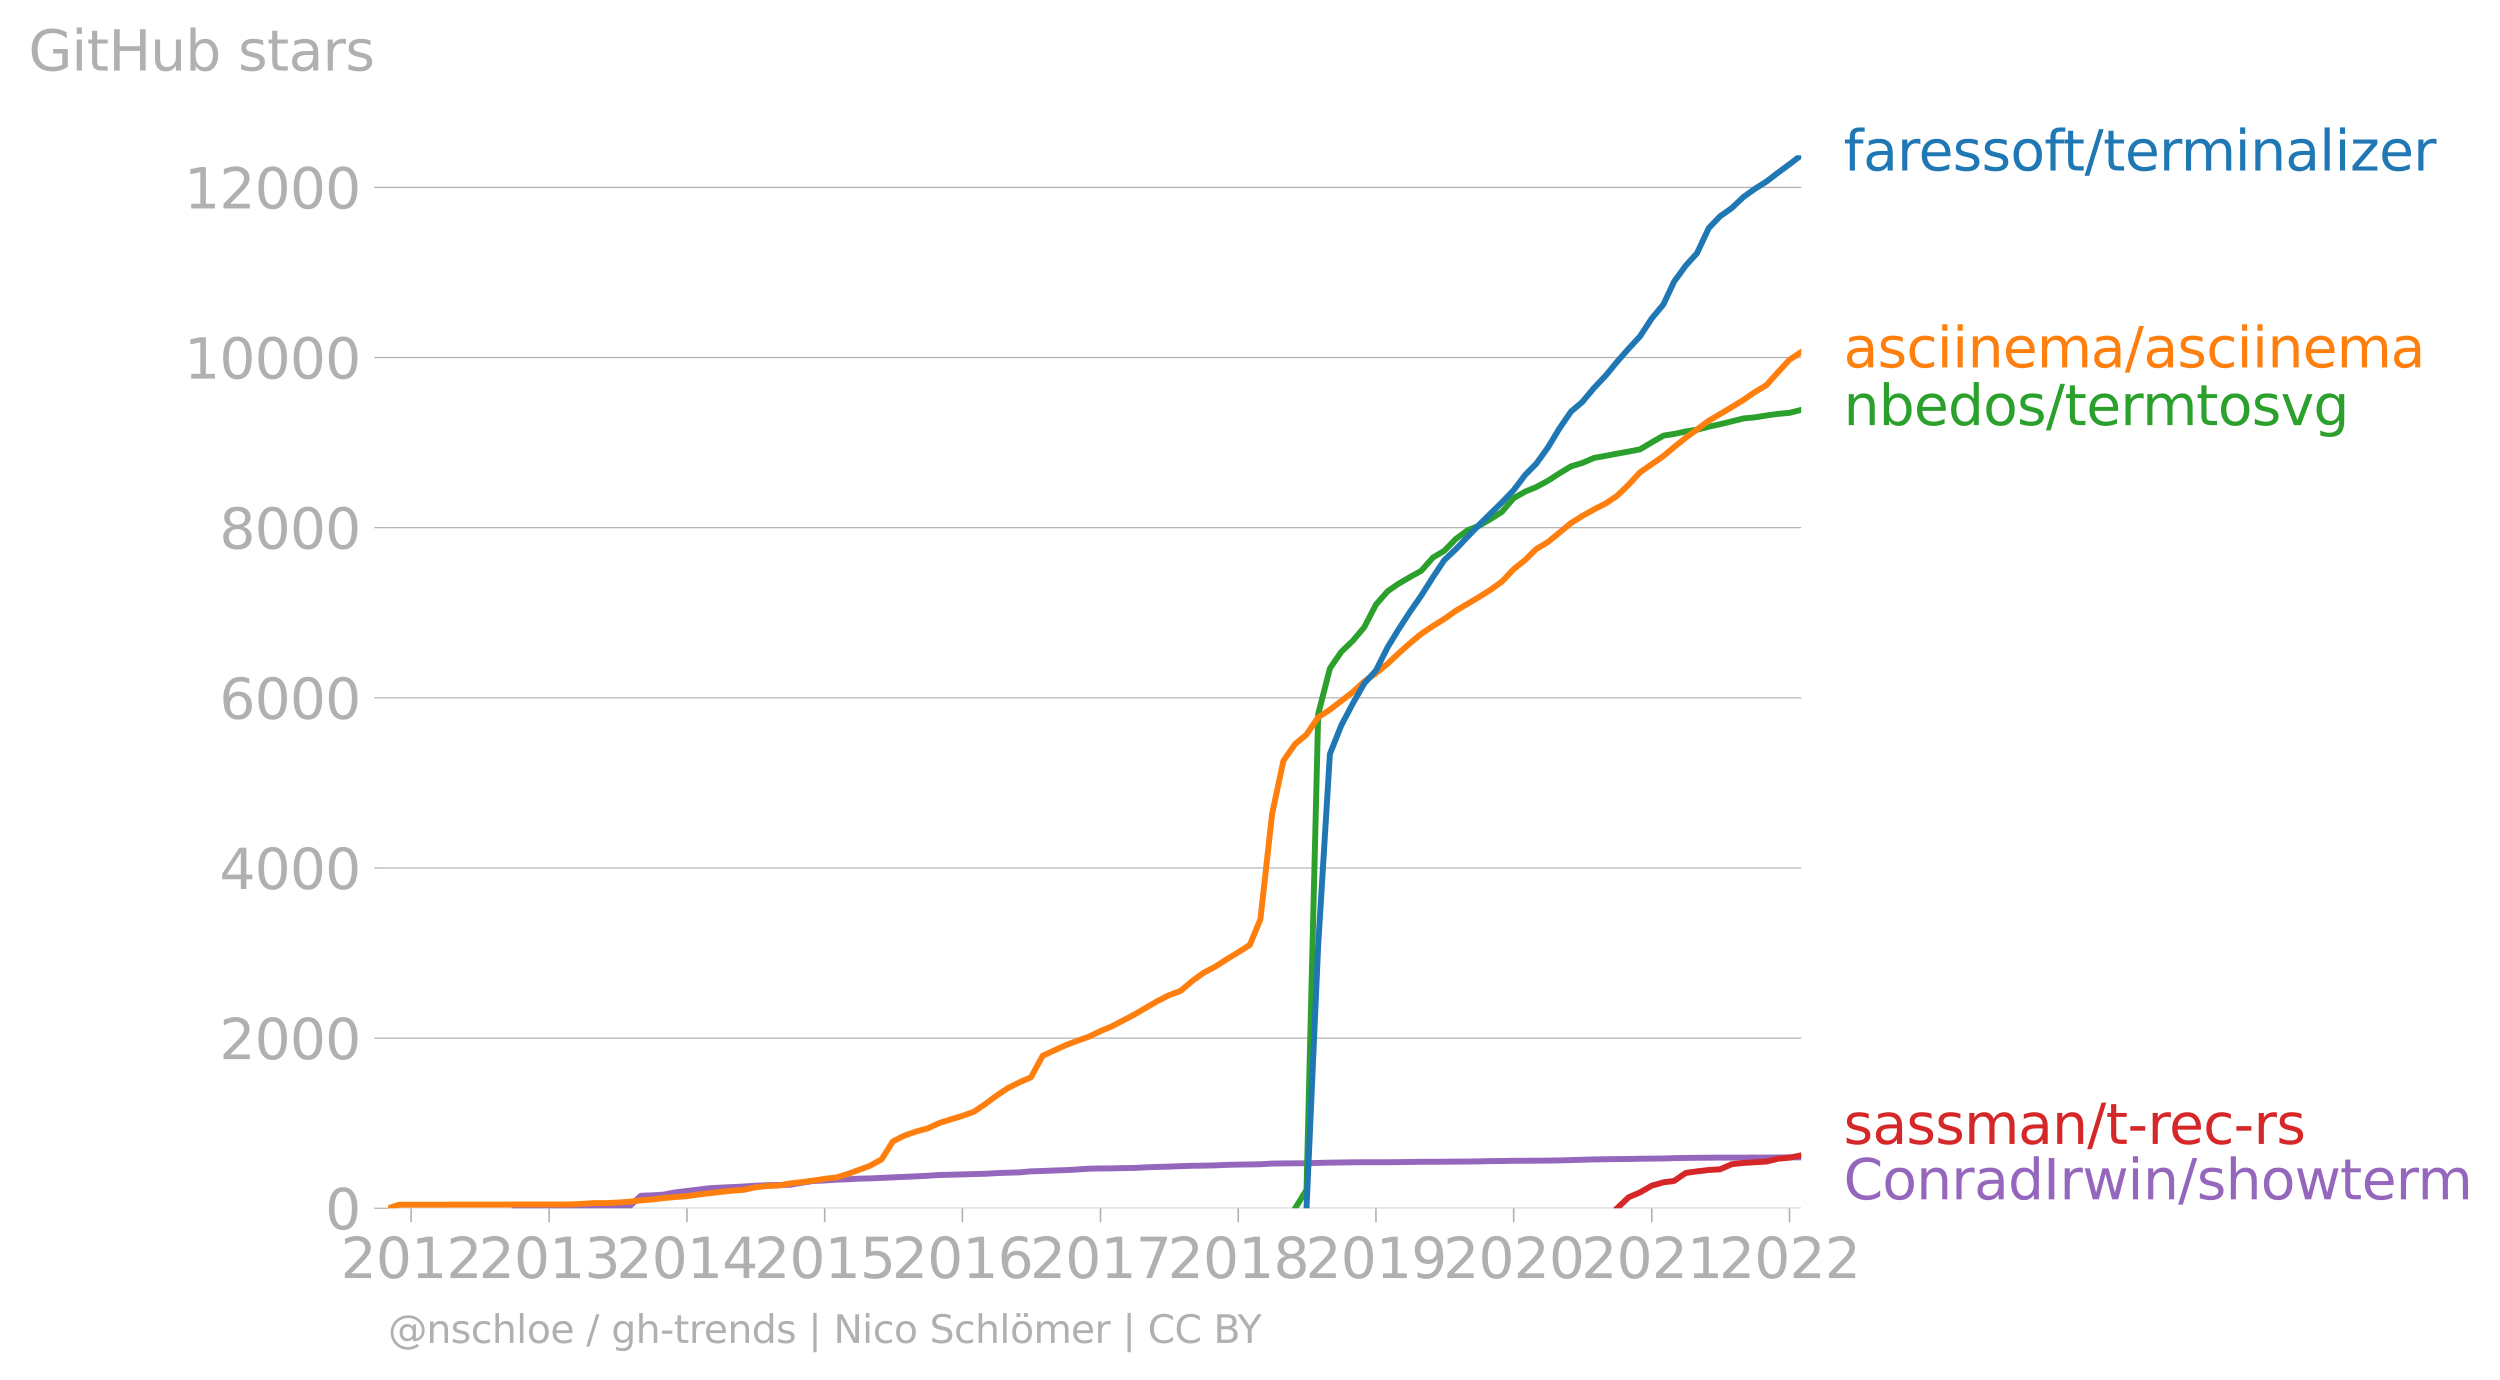<svg xmlns:xlink="http://www.w3.org/1999/xlink" width="842.384" height="465.164" viewBox="0 0 631.788 348.873" xmlns="http://www.w3.org/2000/svg"><defs><style>*{stroke-linejoin:round;stroke-linecap:butt}</style></defs><g id="figure_1"><path d="M0 348.873h631.788V0H0v348.873z" style="fill:none" id="patch_1"/><g id="axes_1"><path d="M98.073 305.346h357.12V39.234H98.073v266.112z" style="fill:none" id="patch_2"/><g id="matplotlib.axis_1"><g id="xtick_1"><g id="line2d_1"><defs><path id="m84550058c4" d="M0 0v3.5" style="stroke:#b0b0b0;stroke-width:.4"/></defs><use xlink:href="#m84550058c4" x="103.89" y="305.346" style="fill:#b0b0b0;stroke:#b0b0b0;stroke-width:.4"/></g><g style="fill:#b0b0b0" transform="matrix(.14 0 0 -.14 86.075 322.984)" id="text_1"><defs><path id="DejaVuSans-32" d="M1228 531h2203V0H469v531q359 372 979 998 621 627 780 809 303 340 423 576 121 236 121 464 0 372-261 606-261 235-680 235-297 0-627-103-329-103-704-313v638q381 153 712 231 332 78 607 78 725 0 1156-363 431-362 431-968 0-288-108-546-107-257-392-607-78-91-497-524-418-433-1181-1211z" transform="scale(.016)"/><path id="DejaVuSans-30" d="M2034 4250q-487 0-733-480-245-479-245-1442 0-959 245-1439 246-480 733-480 491 0 736 480 246 480 246 1439 0 963-246 1442-245 480-736 480zm0 500q785 0 1199-621 414-620 414-1801 0-1178-414-1799Q2819-91 2034-91q-784 0-1198 620-414 621-414 1799 0 1181 414 1801 414 621 1198 621z" transform="scale(.016)"/><path id="DejaVuSans-31" d="M794 531h1031v3560L703 3866v575l1116 225h631V531h1031V0H794v531z" transform="scale(.016)"/></defs><use xlink:href="#DejaVuSans-32"/><use xlink:href="#DejaVuSans-30" x="63.623"/><use xlink:href="#DejaVuSans-31" x="127.246"/><use xlink:href="#DejaVuSans-32" x="190.869"/></g></g><g id="xtick_2"><use xlink:href="#m84550058c4" x="138.791" y="305.346" style="fill:#b0b0b0;stroke:#b0b0b0;stroke-width:.4" id="line2d_2"/><g style="fill:#b0b0b0" transform="matrix(.14 0 0 -.14 120.976 322.984)" id="text_2"><defs><path id="DejaVuSans-33" d="M2597 2516q453-97 707-404 255-306 255-756 0-690-475-1069Q2609-91 1734-91q-293 0-604 58T488 141v609q262-153 574-231 313-78 654-78 593 0 904 234t311 681q0 413-289 645-289 233-804 233h-544v519h569q465 0 712 186t247 536q0 359-255 551-254 193-729 193-260 0-557-57-297-56-653-174v562q360 100 674 150t592 50q719 0 1137-327 419-326 419-882 0-388-222-655t-631-370z" transform="scale(.016)"/></defs><use xlink:href="#DejaVuSans-32"/><use xlink:href="#DejaVuSans-30" x="63.623"/><use xlink:href="#DejaVuSans-31" x="127.246"/><use xlink:href="#DejaVuSans-33" x="190.869"/></g></g><g id="xtick_3"><use xlink:href="#m84550058c4" x="173.598" y="305.346" style="fill:#b0b0b0;stroke:#b0b0b0;stroke-width:.4" id="line2d_3"/><g style="fill:#b0b0b0" transform="matrix(.14 0 0 -.14 155.783 322.984)" id="text_3"><defs><path id="DejaVuSans-34" d="M2419 4116 825 1625h1594v2491zm-166 550h794V1625h666v-525h-666V0h-628v1100H313v609l1940 2957z" transform="scale(.016)"/></defs><use xlink:href="#DejaVuSans-32"/><use xlink:href="#DejaVuSans-30" x="63.623"/><use xlink:href="#DejaVuSans-31" x="127.246"/><use xlink:href="#DejaVuSans-34" x="190.869"/></g></g><g id="xtick_4"><use xlink:href="#m84550058c4" x="208.404" y="305.346" style="fill:#b0b0b0;stroke:#b0b0b0;stroke-width:.4" id="line2d_4"/><g style="fill:#b0b0b0" transform="matrix(.14 0 0 -.14 190.589 322.984)" id="text_4"><defs><path id="DejaVuSans-35" d="M691 4666h2478v-532H1269V2991q137 47 274 70 138 23 276 23 781 0 1237-428 457-428 457-1159 0-753-469-1171Q2575-91 1722-91q-294 0-599 50Q819 9 494 109v635q281-153 581-228t634-75q541 0 856 284 316 284 316 772 0 487-316 771-315 285-856 285-253 0-505-56-251-56-513-175v2344z" transform="scale(.016)"/></defs><use xlink:href="#DejaVuSans-32"/><use xlink:href="#DejaVuSans-30" x="63.623"/><use xlink:href="#DejaVuSans-31" x="127.246"/><use xlink:href="#DejaVuSans-35" x="190.869"/></g></g><g id="xtick_5"><use xlink:href="#m84550058c4" x="243.21" y="305.346" style="fill:#b0b0b0;stroke:#b0b0b0;stroke-width:.4" id="line2d_5"/><g style="fill:#b0b0b0" transform="matrix(.14 0 0 -.14 225.395 322.984)" id="text_5"><defs><path id="DejaVuSans-36" d="M2113 2584q-425 0-674-291-248-290-248-796 0-503 248-796 249-292 674-292t673 292q248 293 248 796 0 506-248 796-248 291-673 291zm1253 1979v-575q-238 112-480 171-242 60-480 60-625 0-955-422-329-422-376-1275 184 272 462 417 279 145 613 145 703 0 1111-427 408-426 408-1160 0-719-425-1154Q2819-91 2113-91q-810 0-1238 620-428 621-428 1799 0 1106 525 1764t1409 658q238 0 480-47t505-140z" transform="scale(.016)"/></defs><use xlink:href="#DejaVuSans-32"/><use xlink:href="#DejaVuSans-30" x="63.623"/><use xlink:href="#DejaVuSans-31" x="127.246"/><use xlink:href="#DejaVuSans-36" x="190.869"/></g></g><g id="xtick_6"><use xlink:href="#m84550058c4" x="278.111" y="305.346" style="fill:#b0b0b0;stroke:#b0b0b0;stroke-width:.4" id="line2d_6"/><g style="fill:#b0b0b0" transform="matrix(.14 0 0 -.14 260.296 322.984)" id="text_6"><defs><path id="DejaVuSans-37" d="M525 4666h3000v-269L1831 0h-659l1594 4134H525v532z" transform="scale(.016)"/></defs><use xlink:href="#DejaVuSans-32"/><use xlink:href="#DejaVuSans-30" x="63.623"/><use xlink:href="#DejaVuSans-31" x="127.246"/><use xlink:href="#DejaVuSans-37" x="190.869"/></g></g><g id="xtick_7"><use xlink:href="#m84550058c4" x="312.917" y="305.346" style="fill:#b0b0b0;stroke:#b0b0b0;stroke-width:.4" id="line2d_7"/><g style="fill:#b0b0b0" transform="matrix(.14 0 0 -.14 295.102 322.984)" id="text_7"><defs><path id="DejaVuSans-38" d="M2034 2216q-450 0-708-241-257-241-257-662 0-422 257-663 258-241 708-241t709 242q260 243 260 662 0 421-258 662-257 241-711 241zm-631 268q-406 100-633 378-226 279-226 679 0 559 398 884 399 325 1092 325 697 0 1094-325t397-884q0-400-227-679-226-278-629-378 456-106 710-416 255-309 255-755 0-679-414-1042Q2806-91 2034-91q-771 0-1186 362-414 363-414 1042 0 446 256 755 257 310 713 416zm-231 997q0-362 226-565 227-203 636-203 407 0 636 203 230 203 230 565 0 363-230 566-229 203-636 203-409 0-636-203-226-203-226-566z" transform="scale(.016)"/></defs><use xlink:href="#DejaVuSans-32"/><use xlink:href="#DejaVuSans-30" x="63.623"/><use xlink:href="#DejaVuSans-31" x="127.246"/><use xlink:href="#DejaVuSans-38" x="190.869"/></g></g><g id="xtick_8"><use xlink:href="#m84550058c4" x="347.723" y="305.346" style="fill:#b0b0b0;stroke:#b0b0b0;stroke-width:.4" id="line2d_8"/><g style="fill:#b0b0b0" transform="matrix(.14 0 0 -.14 329.908 322.984)" id="text_8"><defs><path id="DejaVuSans-39" d="M703 97v575q238-113 481-172 244-59 479-59 625 0 954 420 330 420 377 1277-181-269-460-413-278-144-615-144-700 0-1108 423-408 424-408 1159 0 718 425 1152 425 435 1131 435 810 0 1236-621 427-620 427-1801 0-1103-524-1761Q2575-91 1691-91q-238 0-482 47Q966 3 703 97zm1256 1978q425 0 673 290 249 291 249 798 0 503-249 795-248 292-673 292t-673-292q-248-292-248-795 0-507 248-798 248-290 673-290z" transform="scale(.016)"/></defs><use xlink:href="#DejaVuSans-32"/><use xlink:href="#DejaVuSans-30" x="63.623"/><use xlink:href="#DejaVuSans-31" x="127.246"/><use xlink:href="#DejaVuSans-39" x="190.869"/></g></g><g id="xtick_9"><use xlink:href="#m84550058c4" x="382.529" y="305.346" style="fill:#b0b0b0;stroke:#b0b0b0;stroke-width:.4" id="line2d_9"/><g style="fill:#b0b0b0" transform="matrix(.14 0 0 -.14 364.714 322.984)" id="text_9"><use xlink:href="#DejaVuSans-32"/><use xlink:href="#DejaVuSans-30" x="63.623"/><use xlink:href="#DejaVuSans-32" x="127.246"/><use xlink:href="#DejaVuSans-30" x="190.869"/></g></g><g id="xtick_10"><use xlink:href="#m84550058c4" x="417.431" y="305.346" style="fill:#b0b0b0;stroke:#b0b0b0;stroke-width:.4" id="line2d_10"/><g style="fill:#b0b0b0" transform="matrix(.14 0 0 -.14 399.616 322.984)" id="text_10"><use xlink:href="#DejaVuSans-32"/><use xlink:href="#DejaVuSans-30" x="63.623"/><use xlink:href="#DejaVuSans-32" x="127.246"/><use xlink:href="#DejaVuSans-31" x="190.869"/></g></g><g id="xtick_11"><use xlink:href="#m84550058c4" x="452.237" y="305.346" style="fill:#b0b0b0;stroke:#b0b0b0;stroke-width:.4" id="line2d_11"/><g style="fill:#b0b0b0" transform="matrix(.14 0 0 -.14 434.422 322.984)" id="text_11"><use xlink:href="#DejaVuSans-32"/><use xlink:href="#DejaVuSans-30" x="63.623"/><use xlink:href="#DejaVuSans-32" x="127.246"/><use xlink:href="#DejaVuSans-32" x="190.869"/></g></g></g><g id="matplotlib.axis_2"><g id="ytick_1"><path d="M98.073 305.346h357.12" clip-path="url(#p399f5c8ecc)" style="fill:none;stroke:#b0b0b0;stroke-width:.3;stroke-linecap:square" id="line2d_12"/><g id="line2d_13"><defs><path id="m6ec7b943d6" d="M0 0h-3.5" style="stroke:#b0b0b0;stroke-width:.3"/></defs><use xlink:href="#m6ec7b943d6" x="98.073" y="305.346" style="fill:#b0b0b0;stroke:#b0b0b0;stroke-width:.3"/></g><use xlink:href="#DejaVuSans-30" style="fill:#b0b0b0" transform="matrix(.14 0 0 -.14 82.166 310.665)" id="text_12"/></g><g id="ytick_2"><path d="M98.073 262.348h357.12" clip-path="url(#p399f5c8ecc)" style="fill:none;stroke:#b0b0b0;stroke-width:.3;stroke-linecap:square" id="line2d_14"/><use xlink:href="#m6ec7b943d6" x="98.073" y="262.348" style="fill:#b0b0b0;stroke:#b0b0b0;stroke-width:.3" id="line2d_15"/><g style="fill:#b0b0b0" transform="matrix(.14 0 0 -.14 55.443 267.667)" id="text_13"><use xlink:href="#DejaVuSans-32"/><use xlink:href="#DejaVuSans-30" x="63.623"/><use xlink:href="#DejaVuSans-30" x="127.246"/><use xlink:href="#DejaVuSans-30" x="190.869"/></g></g><g id="ytick_3"><path d="M98.073 219.35h357.12" clip-path="url(#p399f5c8ecc)" style="fill:none;stroke:#b0b0b0;stroke-width:.3;stroke-linecap:square" id="line2d_16"/><use xlink:href="#m6ec7b943d6" x="98.073" y="219.351" style="fill:#b0b0b0;stroke:#b0b0b0;stroke-width:.3" id="line2d_17"/><g style="fill:#b0b0b0" transform="matrix(.14 0 0 -.14 55.443 224.67)" id="text_14"><use xlink:href="#DejaVuSans-34"/><use xlink:href="#DejaVuSans-30" x="63.623"/><use xlink:href="#DejaVuSans-30" x="127.246"/><use xlink:href="#DejaVuSans-30" x="190.869"/></g></g><g id="ytick_4"><path d="M98.073 176.353h357.12" clip-path="url(#p399f5c8ecc)" style="fill:none;stroke:#b0b0b0;stroke-width:.3;stroke-linecap:square" id="line2d_18"/><use xlink:href="#m6ec7b943d6" x="98.073" y="176.353" style="fill:#b0b0b0;stroke:#b0b0b0;stroke-width:.3" id="line2d_19"/><g style="fill:#b0b0b0" transform="matrix(.14 0 0 -.14 55.443 181.672)" id="text_15"><use xlink:href="#DejaVuSans-36"/><use xlink:href="#DejaVuSans-30" x="63.623"/><use xlink:href="#DejaVuSans-30" x="127.246"/><use xlink:href="#DejaVuSans-30" x="190.869"/></g></g><g id="ytick_5"><path d="M98.073 133.356h357.12" clip-path="url(#p399f5c8ecc)" style="fill:none;stroke:#b0b0b0;stroke-width:.3;stroke-linecap:square" id="line2d_20"/><use xlink:href="#m6ec7b943d6" x="98.073" y="133.356" style="fill:#b0b0b0;stroke:#b0b0b0;stroke-width:.3" id="line2d_21"/><g style="fill:#b0b0b0" transform="matrix(.14 0 0 -.14 55.443 138.675)" id="text_16"><use xlink:href="#DejaVuSans-38"/><use xlink:href="#DejaVuSans-30" x="63.623"/><use xlink:href="#DejaVuSans-30" x="127.246"/><use xlink:href="#DejaVuSans-30" x="190.869"/></g></g><g id="ytick_6"><path d="M98.073 90.358h357.12" clip-path="url(#p399f5c8ecc)" style="fill:none;stroke:#b0b0b0;stroke-width:.3;stroke-linecap:square" id="line2d_22"/><use xlink:href="#m6ec7b943d6" x="98.073" y="90.358" style="fill:#b0b0b0;stroke:#b0b0b0;stroke-width:.3" id="line2d_23"/><g style="fill:#b0b0b0" transform="matrix(.14 0 0 -.14 46.536 95.677)" id="text_17"><use xlink:href="#DejaVuSans-31"/><use xlink:href="#DejaVuSans-30" x="63.623"/><use xlink:href="#DejaVuSans-30" x="127.246"/><use xlink:href="#DejaVuSans-30" x="190.869"/><use xlink:href="#DejaVuSans-30" x="254.492"/></g></g><g id="ytick_7"><path d="M98.073 47.36h357.12" clip-path="url(#p399f5c8ecc)" style="fill:none;stroke:#b0b0b0;stroke-width:.3;stroke-linecap:square" id="line2d_24"/><use xlink:href="#m6ec7b943d6" x="98.073" y="47.361" style="fill:#b0b0b0;stroke:#b0b0b0;stroke-width:.3" id="line2d_25"/><g style="fill:#b0b0b0" transform="matrix(.14 0 0 -.14 46.536 52.68)" id="text_18"><use xlink:href="#DejaVuSans-31"/><use xlink:href="#DejaVuSans-32" x="63.623"/><use xlink:href="#DejaVuSans-30" x="127.246"/><use xlink:href="#DejaVuSans-30" x="190.869"/><use xlink:href="#DejaVuSans-30" x="254.492"/></g></g><g style="fill:#b0b0b0" transform="matrix(.14 0 0 -.14 7.2 17.838)" id="text_19"><defs><path id="DejaVuSans-47" d="M3809 666v1253H2778v519h1656V434q-365-259-806-392-440-133-940-133-1094 0-1712 639-617 640-617 1780 0 1144 617 1783 618 639 1712 639 456 0 867-113 411-112 758-331v-672q-350 297-744 447t-828 150q-857 0-1287-478-429-478-429-1425 0-944 429-1422 430-478 1287-478 334 0 596 58 263 58 472 180z" transform="scale(.016)"/><path id="DejaVuSans-69" d="M603 3500h575V0H603v3500zm0 1363h575v-729H603v729z" transform="scale(.016)"/><path id="DejaVuSans-74" d="M1172 4494v-994h1184v-447H1172V1153q0-428 117-550t477-122h590V0h-590q-666 0-919 248-253 249-253 905v1900H172v447h422v994h578z" transform="scale(.016)"/><path id="DejaVuSans-48" d="M628 4666h631V2753h2294v1913h631V0h-631v2222H1259V0H628v4666z" transform="scale(.016)"/><path id="DejaVuSans-75" d="M544 1381v2119h575V1403q0-497 193-746 194-248 582-248 465 0 735 297 271 297 271 810v1984h575V0h-575v538q-209-319-486-474-276-155-642-155-603 0-916 375-312 375-312 1097zm1447 2203z" transform="scale(.016)"/><path id="DejaVuSans-62" d="M3116 1747q0 634-261 995t-717 361q-457 0-718-361t-261-995q0-634 261-995t718-361q456 0 717 361t261 995zM1159 2969q182 312 458 463 277 152 661 152 638 0 1036-506 399-506 399-1331T3314 415Q2916-91 2278-91q-384 0-661 152-276 152-458 464V0H581v4863h578V2969z" transform="scale(.016)"/><path id="DejaVuSans-73" d="M2834 3397v-544q-243 125-506 187-262 63-544 63-428 0-642-131t-214-394q0-200 153-314t616-217l197-44q612-131 870-370t258-667q0-488-386-773Q2250-91 1575-91q-281 0-586 55T347 128v594q319-166 628-249 309-82 613-82 406 0 624 139 219 139 219 392 0 234-158 359-157 125-692 241l-200 47q-534 112-772 345-237 233-237 639 0 494 350 762 350 269 994 269 318 0 599-47 282-46 519-140z" transform="scale(.016)"/><path id="DejaVuSans-61" d="M2194 1759q-697 0-966-159t-269-544q0-306 202-486 202-179 548-179 479 0 768 339t289 901v128h-572zm1147 238V0h-575v531q-197-318-491-470T1556-91q-537 0-855 302-317 302-317 808 0 590 395 890 396 300 1180 300h807v57q0 397-261 614t-733 217q-300 0-585-72-284-72-546-216v532q315 122 612 182 297 61 578 61 760 0 1135-394 375-393 375-1193z" transform="scale(.016)"/><path id="DejaVuSans-72" d="M2631 2963q-97 56-211 82-114 27-251 27-488 0-749-317t-261-911V0H581v3500h578v-544q182 319 472 473 291 155 707 155 59 0 131-8 72-7 159-23l3-590z" transform="scale(.016)"/></defs><use xlink:href="#DejaVuSans-47"/><use xlink:href="#DejaVuSans-69" x="77.49"/><use xlink:href="#DejaVuSans-74" x="105.273"/><use xlink:href="#DejaVuSans-48" x="144.482"/><use xlink:href="#DejaVuSans-75" x="219.678"/><use xlink:href="#DejaVuSans-62" x="283.057"/><use xlink:href="#DejaVuSans-20" x="346.533"/><use xlink:href="#DejaVuSans-73" x="378.32"/><use xlink:href="#DejaVuSans-74" x="430.42"/><use xlink:href="#DejaVuSans-61" x="469.629"/><use xlink:href="#DejaVuSans-72" x="530.908"/><use xlink:href="#DejaVuSans-73" x="572.021"/></g></g><path d="m130.018 305.346 2.957-.258h17.259l2.957-.064 2.86-.086h2.957l2.956-2.752 2.86-.108 2.957-.193 2.86-.56 2.957-.343 2.956-.366 2.67-.322 2.956-.172 2.86-.13 2.957-.15 2.86-.193 2.957-.13 2.956-.064 2.86-.043 2.957-.494 2.86-.452 2.957-.129 2.956-.215 2.67-.086 2.956-.172 2.86-.064 2.957-.129 2.86-.129 2.957-.129 2.956-.129 2.86-.15 2.957-.194 2.86-.064 2.957-.086 2.956-.086 2.765-.065 2.956-.172 2.861-.107 2.956-.086 2.861-.258 2.956-.086 2.956-.13 2.861-.085 2.956-.172 2.861-.194 2.956-.064 2.956-.022 2.67-.064 2.957-.043 2.86-.15 2.956-.108 2.861-.065 2.956-.129 2.956-.086 2.861-.043 2.956-.064 2.861-.13 2.956-.064 2.956-.043 2.67-.043 2.957-.172 2.86-.043 2.957-.021 2.86-.022 2.956-.086 2.957-.064 2.86-.043 2.956-.043 2.861-.022h5.913l2.67-.021 2.956-.043 2.86-.043h2.957l2.86-.022 2.957-.021 2.956-.022 2.86-.043 2.957-.064 2.86-.022 2.956-.064h2.957l2.765-.022 2.956-.021 2.86-.043 2.957-.086 2.86-.086 2.957-.086 2.956-.043 2.86-.043 2.957-.022 2.86-.064 2.957-.022 2.956-.043 2.67-.086 2.956-.043 2.861-.043 2.956-.021 2.86-.022h5.913l2.861-.021h2.956l2.86-.022 2.957-.021h2.956" clip-path="url(#p399f5c8ecc)" style="fill:none;stroke:#9467bd;stroke-width:1.5;stroke-linecap:square" id="line2d_26"/><path d="m408.658 305.346 2.956-2.795 2.86-1.225 2.957-1.699 2.956-.838 2.67-.344 2.956-2.021 2.861-.408 2.956-.344 2.86-.172 2.957-1.29 2.956-.323 2.861-.172 2.956-.172 2.86-.71 2.957-.279 2.956-.58" clip-path="url(#p399f5c8ecc)" style="fill:none;stroke:#d62728;stroke-width:1.5;stroke-linecap:square" id="line2d_27"/><path d="m327.317 305.346 2.86-4.644 2.956-120.264 2.957-11.523 2.86-4.171 2.956-2.838 2.861-3.397 2.956-5.718 2.957-3.376 2.67-1.849 2.956-1.72 2.86-1.59 2.957-3.354 2.86-1.699 2.957-3.03 2.956-2.172 2.86-1.118 2.957-1.72 2.86-1.828 2.956-3.46 2.957-1.656 2.765-1.14 2.956-1.59 2.86-1.85 2.957-1.784 2.86-.86 2.957-1.268 2.956-.538 2.86-.537 2.957-.538 2.86-.559 2.957-1.763 2.956-1.698 2.67-.43 2.956-.623 2.861-.452 2.956-.752 2.86-.624 2.957-.73 2.956-.732 2.861-.28 2.956-.472 2.86-.409 2.957-.258 2.956-.752" clip-path="url(#p399f5c8ecc)" style="fill:none;stroke:#2ca02c;stroke-width:1.5;stroke-linecap:square" id="line2d_28"/><g style="fill:#1f77b4" transform="matrix(.14 0 0 -.14 465.907 43.097)" id="text_20"><defs><path id="DejaVuSans-66" d="M2375 4863v-479h-550q-309 0-430-125-120-125-120-450v-309h947v-447h-947V0H697v3053H147v447h550v244q0 584 272 851 272 268 862 268h544z" transform="scale(.016)"/><path id="DejaVuSans-65" d="M3597 1894v-281H953q38-594 358-905t892-311q331 0 642 81t618 244V178Q3153 47 2828-22t-659-69q-838 0-1327 487-489 488-489 1320 0 859 464 1363 464 505 1252 505 706 0 1117-455 411-454 411-1235zm-575 169q-6 471-264 752-258 282-683 282-481 0-770-272t-333-766l2050 4z" transform="scale(.016)"/><path id="DejaVuSans-6f" d="M1959 3097q-462 0-731-361t-269-989q0-628 267-989 268-361 733-361 460 0 728 362 269 363 269 988 0 622-269 986-268 364-728 364zm0 487q750 0 1178-488 429-487 429-1349 0-859-429-1349Q2709-91 1959-91q-753 0-1180 489-426 490-426 1349 0 862 426 1349 427 488 1180 488z" transform="scale(.016)"/><path id="DejaVuSans-2f" d="M1625 4666h531L531-594H0l1625 5260z" transform="scale(.016)"/><path id="DejaVuSans-6d" d="M3328 2828q216 388 516 572t706 184q547 0 844-383 297-382 297-1088V0h-578v2094q0 503-179 746-178 244-543 244-447 0-707-297-259-296-259-809V0h-578v2094q0 506-178 748t-550 242q-441 0-701-298-259-298-259-808V0H581v3500h578v-544q197 322 472 475t653 153q382 0 649-194 267-193 395-562z" transform="scale(.016)"/><path id="DejaVuSans-6e" d="M3513 2113V0h-575v2094q0 497-194 743-194 247-581 247-466 0-735-297-269-296-269-809V0H581v3500h578v-544q207 316 486 472 280 156 646 156 603 0 912-373 310-373 310-1098z" transform="scale(.016)"/><path id="DejaVuSans-6c" d="M603 4863h575V0H603v4863z" transform="scale(.016)"/><path id="DejaVuSans-7a" d="M353 3500h2731v-525L922 459h2162V0H275v525l2163 2516H353v459z" transform="scale(.016)"/></defs><use xlink:href="#DejaVuSans-66"/><use xlink:href="#DejaVuSans-61" x="35.205"/><use xlink:href="#DejaVuSans-72" x="96.484"/><use xlink:href="#DejaVuSans-65" x="135.348"/><use xlink:href="#DejaVuSans-73" x="196.871"/><use xlink:href="#DejaVuSans-73" x="248.971"/><use xlink:href="#DejaVuSans-6f" x="301.07"/><use xlink:href="#DejaVuSans-66" x="362.252"/><use xlink:href="#DejaVuSans-74" x="395.707"/><use xlink:href="#DejaVuSans-2f" x="434.916"/><use xlink:href="#DejaVuSans-74" x="468.607"/><use xlink:href="#DejaVuSans-65" x="507.816"/><use xlink:href="#DejaVuSans-72" x="569.34"/><use xlink:href="#DejaVuSans-6d" x="608.703"/><use xlink:href="#DejaVuSans-69" x="706.115"/><use xlink:href="#DejaVuSans-6e" x="733.898"/><use xlink:href="#DejaVuSans-61" x="797.277"/><use xlink:href="#DejaVuSans-6c" x="858.557"/><use xlink:href="#DejaVuSans-69" x="886.34"/><use xlink:href="#DejaVuSans-7a" x="914.123"/><use xlink:href="#DejaVuSans-65" x="966.613"/><use xlink:href="#DejaVuSans-72" x="1028.137"/></g><g style="fill:#ff7f0e" transform="matrix(.14 0 0 -.14 465.907 92.845)" id="text_21"><defs><path id="DejaVuSans-63" d="M3122 3366v-538q-244 135-489 202t-495 67q-560 0-870-355-309-354-309-995t309-996q310-354 870-354 250 0 495 67t489 202V134Q2881 22 2623-34q-257-57-548-57-791 0-1257 497-465 497-465 1341 0 856 470 1346 471 491 1290 491 265 0 518-55 253-54 491-163z" transform="scale(.016)"/></defs><use xlink:href="#DejaVuSans-61"/><use xlink:href="#DejaVuSans-73" x="61.279"/><use xlink:href="#DejaVuSans-63" x="113.379"/><use xlink:href="#DejaVuSans-69" x="168.359"/><use xlink:href="#DejaVuSans-69" x="196.143"/><use xlink:href="#DejaVuSans-6e" x="223.926"/><use xlink:href="#DejaVuSans-65" x="287.305"/><use xlink:href="#DejaVuSans-6d" x="348.828"/><use xlink:href="#DejaVuSans-61" x="446.24"/><use xlink:href="#DejaVuSans-2f" x="507.52"/><use xlink:href="#DejaVuSans-61" x="541.211"/><use xlink:href="#DejaVuSans-73" x="602.49"/><use xlink:href="#DejaVuSans-63" x="654.59"/><use xlink:href="#DejaVuSans-69" x="709.57"/><use xlink:href="#DejaVuSans-69" x="737.354"/><use xlink:href="#DejaVuSans-6e" x="765.137"/><use xlink:href="#DejaVuSans-65" x="828.516"/><use xlink:href="#DejaVuSans-6d" x="890.039"/><use xlink:href="#DejaVuSans-61" x="987.451"/></g><g style="fill:#2ca02c" transform="matrix(.14 0 0 -.14 465.907 107.443)" id="text_22"><defs><path id="DejaVuSans-64" d="M2906 2969v1894h575V0h-575v525q-181-312-458-464-276-152-664-152-634 0-1033 506-398 507-398 1332t398 1331q399 506 1033 506 388 0 664-152 277-151 458-463zM947 1747q0-634 261-995t717-361q456 0 718 361 263 361 263 995t-263 995q-262 361-718 361t-717-361q-261-361-261-995z" transform="scale(.016)"/><path id="DejaVuSans-76" d="M191 3500h609L1894 563l1094 2937h609L2284 0h-781L191 3500z" transform="scale(.016)"/><path id="DejaVuSans-67" d="M2906 1791q0 625-258 968-257 344-723 344-462 0-720-344-258-343-258-968 0-622 258-966t720-344q466 0 723 344 258 344 258 966zm575-1357q0-893-397-1329-396-436-1215-436-303 0-572 45t-522 139v559q253-137 500-202 247-66 503-66 566 0 847 295t281 892v285q-178-310-456-463T1784 0Q1141 0 747 490 353 981 353 1791q0 812 394 1302 394 491 1037 491 388 0 666-153t456-462v531h575V434z" transform="scale(.016)"/></defs><use xlink:href="#DejaVuSans-6e"/><use xlink:href="#DejaVuSans-62" x="63.379"/><use xlink:href="#DejaVuSans-65" x="126.855"/><use xlink:href="#DejaVuSans-64" x="188.379"/><use xlink:href="#DejaVuSans-6f" x="251.855"/><use xlink:href="#DejaVuSans-73" x="313.037"/><use xlink:href="#DejaVuSans-2f" x="365.137"/><use xlink:href="#DejaVuSans-74" x="398.828"/><use xlink:href="#DejaVuSans-65" x="438.037"/><use xlink:href="#DejaVuSans-72" x="499.561"/><use xlink:href="#DejaVuSans-6d" x="538.924"/><use xlink:href="#DejaVuSans-74" x="636.336"/><use xlink:href="#DejaVuSans-6f" x="675.545"/><use xlink:href="#DejaVuSans-73" x="736.727"/><use xlink:href="#DejaVuSans-76" x="788.826"/><use xlink:href="#DejaVuSans-67" x="848.006"/></g><g style="fill:#d62728" transform="matrix(.14 0 0 -.14 465.907 289.095)" id="text_23"><defs><path id="DejaVuSans-2d" d="M313 2009h1684v-512H313v512z" transform="scale(.016)"/></defs><use xlink:href="#DejaVuSans-73"/><use xlink:href="#DejaVuSans-61" x="52.1"/><use xlink:href="#DejaVuSans-73" x="113.379"/><use xlink:href="#DejaVuSans-73" x="165.479"/><use xlink:href="#DejaVuSans-6d" x="217.578"/><use xlink:href="#DejaVuSans-61" x="314.99"/><use xlink:href="#DejaVuSans-6e" x="376.27"/><use xlink:href="#DejaVuSans-2f" x="439.648"/><use xlink:href="#DejaVuSans-74" x="473.34"/><use xlink:href="#DejaVuSans-2d" x="512.549"/><use xlink:href="#DejaVuSans-72" x="548.633"/><use xlink:href="#DejaVuSans-65" x="587.496"/><use xlink:href="#DejaVuSans-63" x="649.02"/><use xlink:href="#DejaVuSans-2d" x="704"/><use xlink:href="#DejaVuSans-72" x="740.084"/><use xlink:href="#DejaVuSans-73" x="781.197"/></g><g style="fill:#9467bd" transform="matrix(.14 0 0 -.14 465.907 303.095)" id="text_24"><defs><path id="DejaVuSans-43" d="M4122 4306v-665q-319 297-680 443-361 147-767 147-800 0-1225-489t-425-1414q0-922 425-1411t1225-489q406 0 767 147t680 444V359q-331-225-702-338-370-112-782-112-1060 0-1670 648-609 649-609 1771 0 1125 609 1773 610 649 1670 649 418 0 788-111 371-111 696-333z" transform="scale(.016)"/><path id="DejaVuSans-49" d="M628 4666h631V0H628v4666z" transform="scale(.016)"/><path id="DejaVuSans-77" d="M269 3500h575l719-2731 715 2731h678l719-2731 716 2731h575L4050 0h-678l-753 2869L1863 0h-679L269 3500z" transform="scale(.016)"/><path id="DejaVuSans-68" d="M3513 2113V0h-575v2094q0 497-194 743-194 247-581 247-466 0-735-297-269-296-269-809V0H581v4863h578V2956q207 316 486 472 280 156 646 156 603 0 912-373 310-373 310-1098z" transform="scale(.016)"/></defs><use xlink:href="#DejaVuSans-43"/><use xlink:href="#DejaVuSans-6f" x="69.824"/><use xlink:href="#DejaVuSans-6e" x="131.006"/><use xlink:href="#DejaVuSans-72" x="194.385"/><use xlink:href="#DejaVuSans-61" x="235.498"/><use xlink:href="#DejaVuSans-64" x="296.777"/><use xlink:href="#DejaVuSans-49" x="360.254"/><use xlink:href="#DejaVuSans-72" x="389.746"/><use xlink:href="#DejaVuSans-77" x="430.859"/><use xlink:href="#DejaVuSans-69" x="512.646"/><use xlink:href="#DejaVuSans-6e" x="540.43"/><use xlink:href="#DejaVuSans-2f" x="603.809"/><use xlink:href="#DejaVuSans-73" x="637.5"/><use xlink:href="#DejaVuSans-68" x="689.6"/><use xlink:href="#DejaVuSans-6f" x="752.979"/><use xlink:href="#DejaVuSans-77" x="814.16"/><use xlink:href="#DejaVuSans-74" x="895.947"/><use xlink:href="#DejaVuSans-65" x="935.156"/><use xlink:href="#DejaVuSans-72" x="996.68"/><use xlink:href="#DejaVuSans-6d" x="1036.043"/></g><g style="fill:#b0b0b0" transform="matrix(.097 0 0 -.097 98.073 339.382)" id="text_25"><defs><path id="DejaVuSans-40" d="M2381 1678q0-447 222-702 222-254 610-254 384 0 604 256 221 256 221 700 0 438-225 695-225 258-607 258-378 0-602-256-223-256-223-697zm1703-934q-187-241-429-355t-564-114q-538 0-874 389t-336 1014q0 625 337 1015 338 391 873 391 322 0 565-117 244-117 428-354v409h447V722q457 69 714 417 258 349 258 902 0 334-99 628-98 294-298 544-325 409-792 626t-1017 217q-384 0-738-102-353-101-653-301-490-319-767-836-276-517-276-1120 0-497 179-932 180-434 521-765 328-325 759-495 431-171 922-171 403 0 792 136t714 389l281-347q-390-303-851-464t-936-161q-578 0-1091 205-512 205-912 595Q841 78 631 592q-209 514-209 1105 0 569 212 1084 213 516 607 907 403 396 931 607t1119 211q662 0 1229-272 568-271 952-771 234-307 357-666 124-359 124-744 0-822-497-1297T4084 263v481z" transform="scale(.016)"/><path id="DejaVuSans-7c" d="M1344 4891v-6400H813v6400h531z" transform="scale(.016)"/><path id="DejaVuSans-4e" d="M628 4666h850L3547 763v3903h612V0h-850L1241 3903V0H628v4666z" transform="scale(.016)"/><path id="DejaVuSans-53" d="M3425 4513v-616q-359 172-678 256-319 85-616 85-515 0-795-200t-280-569q0-310 186-468 186-157 705-254l381-78q706-135 1042-474t336-907q0-679-455-1029Q2797-91 1919-91q-331 0-705 75-373 75-773 222v650q384-215 753-325 369-109 725-109 540 0 834 212 294 213 294 607 0 343-211 537t-692 291l-385 75q-706 140-1022 440-315 300-315 835 0 619 436 975t1201 356q329 0 669-60 341-59 697-177z" transform="scale(.016)"/><path id="DejaVuSans-f6" d="M1959 3097q-462 0-731-361t-269-989q0-628 267-989 268-361 733-361 460 0 728 362 269 363 269 988 0 622-269 986-268 364-728 364zm0 487q750 0 1178-488 429-487 429-1349 0-859-429-1349Q2709-91 1959-91q-753 0-1180 489-426 490-426 1349 0 862 426 1349 427 488 1180 488zm295 1266h634v-631h-634v631zm-1222 0h634v-631h-634v631z" transform="scale(.016)"/><path id="DejaVuSans-42" d="M1259 2228V519h1013q509 0 754 211 246 211 246 645 0 438-246 645-245 208-754 208H1259zm0 1919V2741h935q462 0 688 173 227 174 227 530 0 353-227 528-226 175-688 175h-935zm-631 519h1613q722 0 1112-300 391-300 391-853 0-429-200-682t-588-315q466-100 724-418 258-317 258-792 0-625-425-966Q3088 0 2303 0H628v4666z" transform="scale(.016)"/><path id="DejaVuSans-59" d="M-13 4666h679l1293-1919 1285 1919h678L2272 2222V0h-634v2222L-13 4666z" transform="scale(.016)"/></defs><use xlink:href="#DejaVuSans-40"/><use xlink:href="#DejaVuSans-6e" x="100"/><use xlink:href="#DejaVuSans-73" x="163.379"/><use xlink:href="#DejaVuSans-63" x="215.479"/><use xlink:href="#DejaVuSans-68" x="270.459"/><use xlink:href="#DejaVuSans-6c" x="333.838"/><use xlink:href="#DejaVuSans-6f" x="361.621"/><use xlink:href="#DejaVuSans-65" x="422.803"/><use xlink:href="#DejaVuSans-20" x="484.326"/><use xlink:href="#DejaVuSans-2f" x="516.113"/><use xlink:href="#DejaVuSans-20" x="549.805"/><use xlink:href="#DejaVuSans-67" x="581.592"/><use xlink:href="#DejaVuSans-68" x="645.068"/><use xlink:href="#DejaVuSans-2d" x="708.447"/><use xlink:href="#DejaVuSans-74" x="744.531"/><use xlink:href="#DejaVuSans-72" x="783.74"/><use xlink:href="#DejaVuSans-65" x="822.604"/><use xlink:href="#DejaVuSans-6e" x="884.127"/><use xlink:href="#DejaVuSans-64" x="947.506"/><use xlink:href="#DejaVuSans-73" x="1010.982"/><use xlink:href="#DejaVuSans-20" x="1063.082"/><use xlink:href="#DejaVuSans-7c" x="1094.869"/><use xlink:href="#DejaVuSans-20" x="1128.561"/><use xlink:href="#DejaVuSans-4e" x="1160.348"/><use xlink:href="#DejaVuSans-69" x="1235.152"/><use xlink:href="#DejaVuSans-63" x="1262.936"/><use xlink:href="#DejaVuSans-6f" x="1317.916"/><use xlink:href="#DejaVuSans-20" x="1379.098"/><use xlink:href="#DejaVuSans-53" x="1410.885"/><use xlink:href="#DejaVuSans-63" x="1474.361"/><use xlink:href="#DejaVuSans-68" x="1529.342"/><use xlink:href="#DejaVuSans-6c" x="1592.721"/><use xlink:href="#DejaVuSans-f6" x="1620.504"/><use xlink:href="#DejaVuSans-6d" x="1681.686"/><use xlink:href="#DejaVuSans-65" x="1779.098"/><use xlink:href="#DejaVuSans-72" x="1840.621"/><use xlink:href="#DejaVuSans-20" x="1881.734"/><use xlink:href="#DejaVuSans-7c" x="1913.521"/><use xlink:href="#DejaVuSans-20" x="1947.213"/><use xlink:href="#DejaVuSans-43" x="1979"/><use xlink:href="#DejaVuSans-43" x="2048.824"/><use xlink:href="#DejaVuSans-20" x="2118.648"/><use xlink:href="#DejaVuSans-42" x="2150.436"/><use xlink:href="#DejaVuSans-59" x="2213.539"/></g><path d="m98.073 305.346 2.86-.903h11.635l2.86-.021h11.73l2.86-.022h11.73l2.67-.021 2.956-.172 2.86-.172h2.957l2.86-.13 2.957-.193 2.956-.365 2.86-.215 2.957-.366 2.86-.258 2.957-.215 2.956-.43 2.67-.3 2.956-.366 2.86-.28 2.957-.236 2.86-.624 2.957-.322 2.956-.13 2.86-.537 2.957-.322 2.86-.387 2.957-.452 2.956-.344 2.67-.816 2.956-1.054 2.86-1.075 2.957-1.634 2.86-4.536 2.957-1.483 2.956-1.032 2.86-.774 2.957-1.355 2.86-.903 2.957-.903 2.956-1.053 2.765-1.892 2.956-2.193 2.861-1.892 2.956-1.483 2.861-1.247 2.956-5.44 2.956-1.354 2.861-1.311 2.956-1.118 2.861-1.01 2.956-1.42 2.956-1.246 2.67-1.398 2.957-1.548 2.86-1.677 2.956-1.72 2.861-1.461 2.956-1.097 2.956-2.494 2.861-2.085 2.956-1.548 2.861-1.849 2.956-1.784 2.956-1.892 2.67-6.471 2.957-26.659 2.86-13.394 2.957-4.235 2.86-2.365 2.956-4.364 2.957-1.935 2.86-2.193 2.956-2.279 2.861-2.644 2.956-2.107 2.957-2.386 2.67-2.537 2.956-2.623 2.86-2.386 2.957-1.978 2.86-1.785 2.957-2.085 2.956-1.763 2.86-1.698 2.957-1.85 2.86-2.063 2.956-3.117 2.957-2.387 2.765-2.73 2.956-1.763 2.86-2.343 2.957-2.451 2.86-1.785 2.957-1.677 2.956-1.483 2.86-1.913 2.957-2.86 2.86-3.095 2.957-2.064 2.956-2.043 2.67-2.257 2.956-2.365 2.861-2.107 2.956-2.214 2.86-1.677 2.957-1.763 2.956-1.806 2.861-1.978 2.956-1.763 2.86-3.203 2.957-3.203 2.956-1.957" clip-path="url(#p399f5c8ecc)" style="fill:none;stroke:#ff7f0e;stroke-width:1.5;stroke-linecap:square" id="line2d_29"/><path d="m330.177 305.346 2.956-66.56 2.957-48.243 2.86-7.203 2.956-5.61 2.861-5.01 2.956-3.268 2.957-5.89 2.67-4.365 2.956-4.557 2.86-4.107 2.957-4.665 2.86-4.3 2.957-2.795 2.956-3.138 2.86-2.967 2.957-2.924 2.86-2.795 2.956-3.074 2.957-3.913 2.765-2.795 2.956-4.106 2.86-4.751 2.957-4.3 2.86-2.43 2.957-3.547 2.956-3.117 2.86-3.483 2.957-3.354 2.86-3.096 2.957-4.514 2.956-3.548 2.67-5.718 2.956-4.064 2.861-3.16 2.956-6.32 2.86-2.989 2.957-2.085 2.956-2.795 2.861-2.042 2.956-1.87 2.86-2.194 2.957-2.171 2.956-2.279" clip-path="url(#p399f5c8ecc)" style="fill:none;stroke:#1f77b4;stroke-width:1.5;stroke-linecap:square" id="line2d_30"/></g></g><defs><clipPath id="p399f5c8ecc"><path d="M98.073 39.234h357.12v266.112H98.073z"/></clipPath></defs></svg>